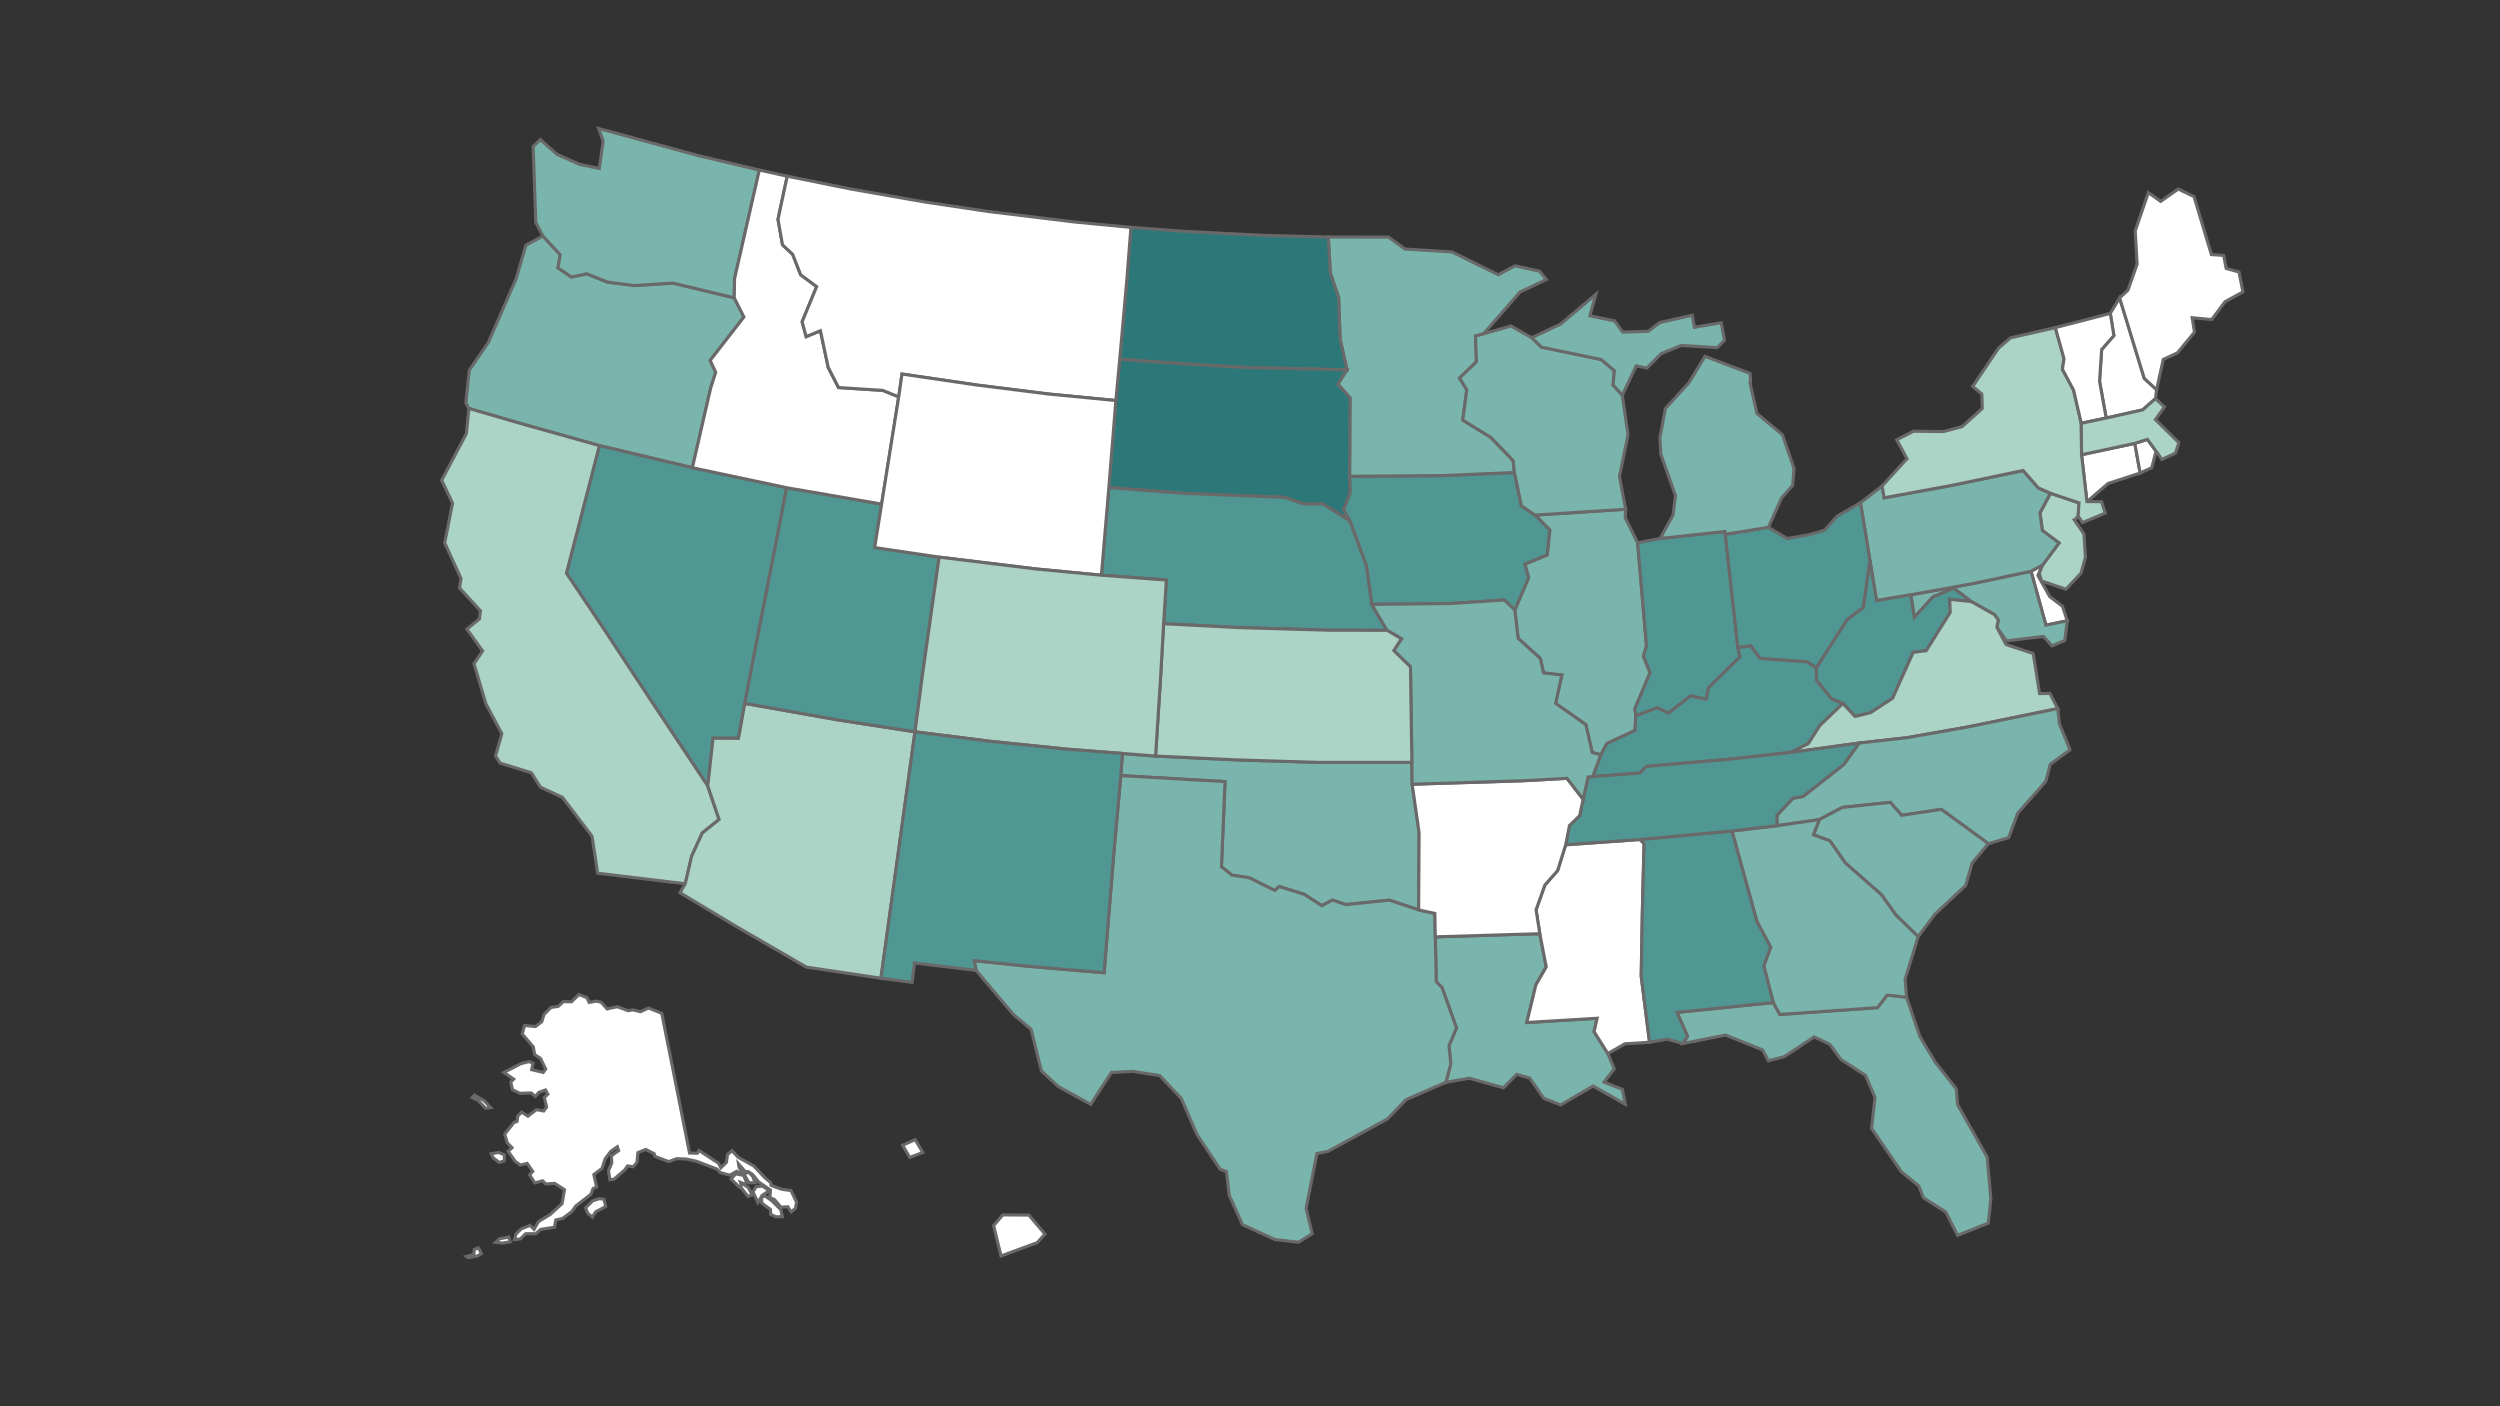<?xml version="1.0" encoding="utf-8"?>
<svg xmlns="http://www.w3.org/2000/svg" version="1.1" viewBox="0 0 800 450">
  <rect x="0" y="0" width="800" height="450" fill="#333333" stroke="none"/>
  <!-- <g>
    <rect width='800' height='450' style="fill:rgb(255,255,255);stroke-width:1;stroke:rgb(0,0,0)" />
  </g> -->
  <g id="states" transform="translate(-50, -30) scale(1)">
    <path
      d="M716.101,175.517L733.131,171.872L734.846,181.368L724.602,184.7L717.83,190.523Z"
      class="state"
      style="stroke: rgb(105, 105, 105); fill: rgb(255, 255, 255);"></path>
    <path
      d="M699.924,212.802L703.467,210.888L702.143,214.19L705.937,220.943L709.977,223.998L711.536,228.642L704.688,230.048Z"
      class="state"
      style="stroke: rgb(105, 105, 105); fill: rgb(255, 255, 255);"></path>
    <path d="M688.19,226.653L689.439,228.369L688.19,226.653Z" class="state" style="stroke: rgb(105, 105, 105); fill: rgb(255, 255, 255);"></path>
    <path
      d="M367.964,422.189L370.889,418.77L379.238,418.822L384.392,424.895L381.935,427.622L370.328,431.907ZM338.844,396.471L342.844,394.693L345.287,398.792L341.131,400.373Z"
      class="state"
      style="stroke: rgb(105, 105, 105); fill: rgb(255, 255, 255);"></path>
    <path
      d="M534.736,225.19L539.146,214.916L537.935,210.514L545.09,207.578L545.945,199.613L541.203,194.822L570.195,192.955L570.07,195.708L574.048,203.694L576.877,236.733L575.902,239.978L578.022,245.292L573.147,256.823L573.461,259.038L573.211,263.745L564.222,267.917L562.28,271.52L559.501,270.802L557.462,261.886L547.794,255.079L549.787,246.008L543.925,245.337L542.91,240.718L535.799,234.28Z"
      class="state"
      style="stroke: rgb(105, 105, 105); fill: rgb(122, 181, 173);"></path>
    <path
      d="M574.048,203.694L581.234,202.312L601.984,200.079L602.091,200.984L606.133,237.27L606.741,240.265L596.742,250.077L595.977,253.733L590.992,252.72L583.816,258.217L580.312,256.502L573.461,259.038L573.147,256.823L578.022,245.292L575.902,239.978L576.877,236.733Z"
      class="state"
      style="stroke: rgb(105, 105, 105); fill: rgb(80, 150, 147);"></path>
    <path
      d="M481.88,182.402L511.341,182.192L534.629,181.202L536.84,191.817L541.203,194.822L545.945,199.613L545.09,207.578L537.935,210.514L539.146,214.916L534.736,225.19L531.372,221.997L514.008,223.134L488.963,223.409L487.226,211.045L481.932,196.657L479.915,193.105L481.973,187.859Z"
      class="state"
      style="stroke: rgb(105, 105, 105); fill: rgb(80, 150, 147);"></path>
    <path
      d="M661.444,220.334L681.353,216.734L699.924,212.802L704.688,230.048L711.536,228.642L710.725,234.96L706.652,236.686L703.903,233.646L692.095,235.081L689.011,230.734L689.439,228.369L688.19,226.653L680.826,222.524L675.155,218.241L668.551,221.019L662.584,227.552Z"
      class="state"
      style="stroke: rgb(105, 105, 105); fill: rgb(122, 181, 173);"></path>
    <path
      d="M475.062,105.842L494.331,105.881L499.614,109.693L514.632,110.636L529.453,117.916L534.829,115.047L542.664,116.783L544.83,119.442L536.399,123.45L524.717,136.836L522.148,137.541L522.469,145.758L517.059,150.977L519.368,154.72L518.084,164.431L527.04,169.938L534.2,177.382L534.629,181.202L511.341,182.192L481.88,182.402L482.001,157.302L478.122,152.951L481.017,148.352L478.818,138.406L478.371,125.298L475.686,117.29Z"
      class="state"
      style="stroke: rgb(105, 105, 105); fill: rgb(122, 181, 173);"></path>
    <path
      d="M702.524,213.587L703.589,210.861L708.882,203.752L703.545,199.754L702.791,194.105L706.145,187.841L715.277,190.922L715.012,195.152L713.901,196.35L713.781,196.378L716.866,200.862L717.328,208.257L715.952,213.372L711.08,218.548L703.289,215.913L702.711,213.858Z"
      class="state"
      style="stroke: rgb(105, 105, 105); fill: rgb(171, 212, 199);"></path>
    <path
      d="M411.899,102.756L428.182,103.987L455.146,105.359L475.062,105.842L475.686,117.29L478.371,125.298L478.818,138.406L481.017,148.352L449.19,147.615L429.595,146.515L408.316,144.955L410.611,119.23Z"
      class="state"
      style="stroke: rgb(105, 105, 105); fill: rgb(44, 119, 120);"></path>
    <path
      d="M409.183,271.106L419.781,271.937L446.065,273.178L472.108,273.959L501.793,273.946L501.895,280.949L504.107,296.44L503.972,321.174L494.601,318.042L480.682,319.475L476.367,318.026L472.968,319.812L467.349,316.183L459.317,313.682L457.938,314.965L449.718,310.866L444.241,310.059L440.862,307.386L442.01,280.125L408.66,278.192Z"
      class="state"
      style="stroke: rgb(105, 105, 105); fill: rgb(122, 181, 173);"></path>
    <path
      d="M645.34,190.885L652.269,185.509L652.923,189.3L674.448,185.339L697.415,180.56L702.258,186.124L706.145,187.841L702.791,194.105L703.545,199.754L708.882,203.752L703.589,210.861L703.467,210.888L699.924,212.802L681.353,216.734L661.444,220.334L650.487,222.197L648.397,209.484Z"
      class="state"
      style="stroke: rgb(105, 105, 105); fill: rgb(122, 181, 173);"></path>
    <path
      d="M407.078,158.17L408.316,144.955L429.595,146.515L449.19,147.615L481.017,148.352L478.122,152.951L482.001,157.302L481.88,182.402L481.973,187.859L479.915,193.105L481.932,196.657L473.24,191.216L467.386,191.321L461.111,189.153L429.431,187.901L404.829,186.027Z"
      class="state"
      style="stroke: rgb(105, 105, 105); fill: rgb(44, 119, 120);"></path>
    <path
      d="M725.295,130.288L728.277,125.329L736.17,151.082L740.112,154.725L739.766,157.544L735.662,161.16L723.975,163.773L721.854,152.008L722.532,141.835L726.442,137.381Z"
      class="state"
      style="stroke: rgb(105, 105, 105); fill: rgb(255, 255, 255);"></path>
    <path
      d="M652.269,185.509L660.23,176.801L656.948,170.718L662.357,167.981L671.924,168.104L677.9,166.497L684.327,160.73L684.193,156.114L681.27,153.637L689.592,141.326L693.381,138.105L707.71,134.845L710.478,144.749L709.986,148.189L713.534,154.807L716.006,165.44L716.101,175.517L717.83,190.523L722.507,190.539L723.661,194.223L716.388,197.223L715.012,195.152L715.277,190.922L706.145,187.841L702.258,186.124L697.415,180.56L674.448,185.339L652.923,189.3Z"
      class="state"
      style="stroke: rgb(105, 105, 105); fill: rgb(171, 212, 199);"></path>
    <path
      d="M602.091,200.984L615.882,198.742L621.893,202.323L628.744,201.145L633.823,199.674L637.926,195.15L645.34,190.885L648.397,209.484L646.289,224.419L641.177,228.2L631.221,243.732L628.254,241.791L613.162,240.711L610.248,236.673L606.133,237.27Z"
      class="state"
      style="stroke: rgb(105, 105, 105); fill: rgb(80, 150, 147);"></path>
    <path
      d="M223.7,105.505L229.28,111.539L228.546,115.719L232.844,118.623L237.774,117.607L244.411,120.261L252.887,121.366L265.341,120.587L284.961,125.304L288.053,131.44L277.255,145.327L279.03,149.138L277.4,154.252L271.561,179.675L241.797,172.593L218.276,166.001L200.041,160.721L199.07,158.941L200.163,148.477L206.234,139.667L215.157,119.198L218.286,108.488Z"
      class="state"
      style="stroke: rgb(105, 105, 105); fill: rgb(122, 181, 173);"></path>
    <path
      d="M734.846,181.368L733.131,171.872L737.172,170.601L739.93,174.373L738.563,179.663Z"
      class="state"
      style="stroke: rgb(105, 105, 105); fill: rgb(255, 255, 255);"></path>
    <path
      d="M524.717,136.836L533.509,134.319L540.154,138.065L543.286,141.09L562.39,145.043L566.593,148.618L566.181,153.195L569.13,156.472L570.96,169.156L568.216,182.469L570.195,192.955L541.203,194.822L536.84,191.817L534.629,181.202L534.2,177.382L527.04,169.938L518.084,164.431L519.368,154.72L517.059,150.977L522.469,145.758L522.148,137.541Z"
      class="state"
      style="stroke: rgb(105, 105, 105); fill: rgb(122, 181, 173);"></path>
    <path class="state" style="stroke: rgb(105, 105, 105); fill: rgb(255, 255, 255);"></path>
    <path class="state" style="stroke: rgb(105, 105, 105); fill: rgb(255, 255, 255);"></path>
    <path
      d="M707.71,134.845L725.295,130.288L726.442,137.381L722.532,141.835L721.854,152.008L723.975,163.773L716.006,165.44L713.534,154.807L709.986,148.189L710.478,144.749Z"
      class="state"
      style="stroke: rgb(105, 105, 105); fill: rgb(255, 255, 255);"></path>
    <path
      d="M631.221,243.732L641.177,228.2L646.289,224.419L648.397,209.484L650.487,222.197L661.444,220.334L662.584,227.552L668.551,221.019L675.155,218.241L680.826,222.524L673.914,221.78L674.064,225.985L666.393,238.218L662.225,238.743L655.623,253.448L648.528,258.083L643.608,259.253L639.726,255.114L636.138,253.692L631.272,247.723Z"
      class="state"
      style="stroke: rgb(105, 105, 105); fill: rgb(80, 150, 147);"></path>
    <path class="state" style="stroke: rgb(105, 105, 105); fill: rgb(255, 255, 255);"></path>
    <path class="state" style="stroke: rgb(105, 105, 105); fill: rgb(255, 255, 255);"></path>
    <path class="state" style="stroke: rgb(105, 105, 105); fill: rgb(255, 255, 255);"></path>
    <path
      d="M562.28,271.52L564.222,267.917L573.211,263.745L573.461,259.038L580.312,256.502L583.816,258.217L590.992,252.72L595.977,253.733L596.742,250.077L606.741,240.265L606.133,237.27L610.248,236.673L613.162,240.711L628.254,241.791L631.221,243.732L631.272,247.723L636.138,253.692L639.726,255.114L632.394,262.124L628.62,267.975L622.951,270.778L602.875,272.997L576.786,275.259L574.74,277.368L559.647,278.525Z"
      class="state"
      style="stroke: rgb(105, 105, 105); fill: rgb(80, 150, 147);"></path>
    <path
      d="M509.299,329.782L542.739,328.788L544.799,339.414L541.491,345.145L538.578,357.205L561.083,355.845L560.1,360.153L564.521,367.127L566.565,372.03L563.289,376.286L569.172,378.6L570.089,383.368L559.796,377.521L549.406,383.569L543.989,381.436L539.539,375.007L535.358,373.782L531.117,378.081L520.186,375.032L512.679,376.334L514.245,370.459L513.681,364.63L516.069,358.925L511.435,346.015L509.595,344.135Z"
      class="state"
      style="stroke: rgb(105, 105, 105); fill: rgb(122, 181, 173);"></path>
    <path
      d="M740.112,154.725L736.17,151.082L728.277,125.329L730.942,122.838L733.884,114.526L733.264,103.87L737.476,91.643L741.435,94.446L747.027,90.491L752.093,92.926L757.642,111.466L761.563,111.731L762.373,115.901L766.476,117.047L767.739,123.405L762.009,126.547L757.756,132.255L751.495,131.686L752.233,136.304L746.789,142.908L742.237,145.024Z"
      class="state"
      style="stroke: rgb(105, 105, 105); fill: rgb(255, 255, 255);"></path>
    <path
      d="M716.006,165.44L723.975,163.773L735.662,161.16L739.766,157.544L742.606,160.229L739.721,164.262L747.243,171.657L746.145,175.004L741.773,177.027L740.296,174.8L739.93,174.373L737.172,170.601L733.131,171.872L716.101,175.517Z"
      class="state"
      style="stroke: rgb(105, 105, 105); fill: rgb(171, 212, 199);"></path>
    <path
      d="M581.234,202.312L585.356,194.882L586.159,188.595L581.468,175.358L581.18,170.112L582.926,160.713L590.533,152.402L595.579,144.028L610.04,149.499L610.184,152.323L609.968,152.453L612.224,162.315L620.39,169.133L624.088,179.932L623.651,185.308L620.101,189.383L615.882,198.742L602.091,200.984L601.984,200.079ZM540.154,138.065L549.479,133.654L560.669,124.179L558.757,131.056L566.683,132.7L569.27,136.291L577.425,136.017L581.116,133.223L591.521,130.87L592.196,134.725L600.798,133.281L601.85,138.911L599.497,141.227L587.945,140.558L581.577,143.158L576.984,147.76L573.582,147.078L569.13,156.472L566.181,153.195L566.593,148.618L562.39,145.043L543.286,141.09Z"
      class="state"
      style="stroke: rgb(105, 105, 105); fill: rgb(122, 181, 173);"></path>
    <path
      d="M404.829,186.027L429.431,187.901L461.111,189.153L467.386,191.321L473.24,191.216L481.932,196.657L487.226,211.045L488.963,223.409L493.835,231.703L475.299,231.668L446.576,230.838L422.352,229.585L423.243,215.618L402.448,214.073Z"
      class="state"
      style="stroke: rgb(105, 105, 105); fill: rgb(80, 150, 147);"></path>
    <path
      d="M292.989,84.421L285.059,119.157L284.961,125.304L265.341,120.587L252.887,121.366L244.411,120.261L237.774,117.607L232.844,118.623L228.546,115.719L229.28,111.539L223.7,105.505L221.452,101.166L220.618,76.863L222.918,74.658L228.257,79.416L235.484,82.604L241.774,83.9L243.016,75.147L241.567,71.112L273.603,79.83Z"
      class="state"
      style="stroke: rgb(105, 105, 105); fill: rgb(122, 181, 173); stroke-width: 1;"></path>
    <path
      d="M287.449,404.58L288.442,405.39L289.688,405.234L290.891,406.45L291.62,408.476L289.659,408.488ZM287.008,409.85L287.545,408.706L289.481,410.051L290.687,412.341L289.359,412.844ZM283.926,407.296L285.441,405.636L287.937,406.129L288.84,408.217L288.381,408.941L286.928,408.332L287.209,409.206L286.593,409.857ZM293.806,415.033L293.7,412.997L294.891,412.763L296.986,414.226L299.828,417.055L300.365,419.326L298.323,419.383L296.614,418.61L296.54,417.005ZM290.953,411.376L291.951,409.741L294.047,409.553L296.117,411.024L293.884,412.532L292.538,414.836ZM237.383,416.499L239.665,414.254L241.758,413.568L243.28,413.753L243.825,416.105L240.633,417.778L239.545,419.474L238.079,418.235ZM208.62,427.525L209.915,426.383L212.794,425.861L213.242,427.383L210.7,427.788ZM207.177,399.177L209.619,398.796L211.455,399.6L211.347,401.518L209.745,401.982L207.79,400.454ZM199.234,432.044L201.642,431.392L201.745,429.837L203.056,429.308L204.085,431.149L202.795,431.905L199.816,432.453ZM254.987,353.75L257.524,352.564L261.76,354.261L262.841,359.716L265.251,371.759L266.174,376.414L268.258,386.923L270.649,398.977L273.151,399.038L273.687,398.163L279.898,402.216L280.695,403.689L282.459,401.951L282.803,399.442L284.258,398.227L286.191,400.313L291.231,403.121L294.666,406.786L296.639,408.464L296.736,409.325L300.108,410.571L303.102,410.972L304.877,414.669L304.543,416.674L303.168,417.816L302.121,416.173L299.876,416.293L297.846,413.862L296.357,413.247L296.554,410.839L292.771,408.223L290.817,405.807L289.43,404.907L288.455,404.907L286.326,402.445L286.509,403.605L287.347,404.978L286.791,405.435L285.768,404.809L283.558,406.043L280.475,405.238L279.498,404.135L272.843,401.594L269.539,400.882L266.533,400.776L263.998,401.723L259.609,400.056L259.326,399.166L256.64,397.812L254.549,398.666L254.171,398.808L254.119,398.849L253.813,401.998L252.614,403.376L250.842,403.086L249.895,404.388L246.562,407.289L245.166,407.555L244.718,404.566L245.775,402.161L245.657,399.868L247.974,398.204L247.549,396.953L245.409,398.463L243.642,400.817L242.661,403.878L240.033,405.85L240.907,409.836L239.78,410.336L239.091,412.171L234.22,415.938L233.015,417.698L230.099,419.862L227.854,420.4L227.447,422.704L222.976,423.412L221.416,424.785L218.21,424.794L216.493,426.466L214.639,426.687L215.114,424.869L216.797,423.241L219.619,422.118L220.906,423.389L222.31,420.908L226.053,418.647L229.854,415.186L230.642,410.704L227.493,408.669L224.627,408.864L223.652,407.852L221.148,408.518L219.495,405.909L220.496,404.89L218.699,402.285L216.516,402.807L214.865,401.634L212.608,398.403L213.845,397.286L212.343,395.704L211.509,392.934L214.42,389.255L215.45,388.855L215.709,387.109L216.929,385.876L218.957,387.176L221.649,385.079L223.986,385.528L224.91,384.278L224.205,381.191L225.309,380.14L224.567,378.787L222.41,379.563L221.327,380.846L219.983,379.738L216.394,379.861L214.015,378.726L213.435,376.287L214.38,375.321L211.232,373.18L216.648,370.38L219.252,369.715L220.545,370.196L220.141,372.3L223.837,373.184L224.618,372.109L222.961,368.692L221.088,367.442L220.649,364.971L217.101,360.86L217.869,358.134L221.321,358.512L223.347,356.985L224.107,354.605L226.317,352.377L228.623,352.038L230.264,350.527L232.886,350.58L235.252,348.255L237.758,349.218L238.542,350.776L240.885,350.358L242.391,350.741L244.254,352.85L247.549,352.14L251.001,353.431L252.526,353.159ZM201.112,381.246L201.815,380.415L204.944,382.245L207.012,384.438L205.371,384.635L202.932,382.062Z"
      class="state"
      style="stroke: rgb(105, 105, 105); fill: rgb(255, 255, 255); stroke-width: 1;"></path>
    <path
      d="M408.66,278.192L442.01,280.125L440.862,307.386L444.241,310.059L449.718,310.866L457.938,314.965L459.317,313.682L467.349,316.183L472.968,319.812L476.367,318.026L480.682,319.475L494.601,318.042L503.972,321.174L509.144,322.294L509.299,329.782L509.595,344.135L511.435,346.015L516.069,358.925L513.681,364.63L514.245,370.459L512.679,376.334L499.936,381.882L493.972,388.063L474.899,398.461L471.41,399.123L467.945,416.681L469.895,424.792L465.547,427.515L457.987,426.662L447.591,421.882L443.344,412.446L442.45,404.908L440.436,404.13L433.059,393.088L428.003,381.489L421.11,374.172L412.502,372.844L405.639,373.188L399.022,383.387L388.698,377.723L383.264,372.707L379.941,359.361L374.323,354.668L362.347,340.523L361.72,337.404L378.778,339.184L403.308,341.281L406.446,302.745Z"
      class="state"
      style="stroke: rgb(105, 105, 105); fill: rgb(122, 181, 173); stroke-width: 1;"></path>
    <path
      d="M542.739,328.788L541.535,321.147L544.372,313.192L548.426,308.605L551.02,300.33L574.787,298.64L576.099,299.956L575.533,322.669L575.186,342.375L577.854,363.512L569.966,364.016L564.521,367.127L560.1,360.153L561.083,355.845L538.578,357.205L541.491,345.145L544.799,339.414Z"
      class="state"
      style="stroke: rgb(105, 105, 105); fill: rgb(255, 255, 255); stroke-width: 1;"></path>
    <path
      d="M617.431,350.817L619.572,354.626L650.781,352.448L653.882,348.425L660.095,349.115L664.324,361.603L669.244,369.883L676.022,378.445L676.405,383.462L685.87,400.239L687.076,413.586L686.264,421.389L676.414,425.306L672.666,417.842L665.495,413.298L664.024,409.487L658.43,404.967L648.909,391.072L650.011,381.202L646.984,374.126L639.072,369.019L635.566,364.207L630.54,361.81L620.879,368.159L615.871,369.445L614.055,366.005L602.158,361.2L588.517,363.921L590.005,361.562L586.642,353.971Z"
      class="state"
      style="stroke: rgb(105, 105, 105); fill: rgb(122, 181, 173); stroke-width: 1;"></path>
    <path
      d="M622.951,270.778L628.62,267.975L632.394,262.124L639.726,255.114L643.608,259.253L648.528,258.083L655.623,253.448L662.225,238.743L666.393,238.218L674.064,225.985L673.914,221.78L680.826,222.524L688.19,226.653L689.439,228.369L689.011,230.734L691.943,236.252L700.628,239.119L702.676,251.967L705.975,251.89L708.48,256.751L679.731,262.62L660.208,266.064L644.903,267.783Z"
      class="state"
      style="stroke: rgb(105, 105, 105); fill: rgb(171, 212, 199); stroke-width: 1;"></path>
    <path
      d="M644.903,267.783L660.208,266.064L679.731,262.62L708.48,256.751L708.971,261.524L712.393,269.92L706.08,274.581L704.641,280.059L695.651,290.245L692.776,298.028L686.272,299.978L671.202,288.993L658.535,290.908L654.907,286.765L639.569,288.366L632.197,292.266L618.626,294.234L618.611,290.865L623.793,285.403L626.924,284.891L639.983,274.672Z"
      class="state"
      style="stroke: rgb(105, 105, 105); fill: rgb(122, 181, 173); stroke-width: 1;"></path>
    <path
      d="M632.197,292.266L639.569,288.366L654.907,286.765L658.535,290.908L671.202,288.993L686.272,299.978L681.072,306.178L679.028,313.328L669.203,322.504L663.818,329.733L656.738,322.869L651.983,316.23L640.492,306.151L635.559,299.069L630.297,297.127Z"
      class="state"
      style="stroke: rgb(105, 105, 105); fill: rgb(122, 181, 173); stroke-width: 1;"></path>
    <path
      d="M604.213,295.916L618.626,294.234L632.197,292.266L630.297,297.127L635.559,299.069L640.492,306.151L651.983,316.23L656.738,322.869L663.818,329.733L659.633,343.371L660.095,349.115L653.882,348.425L650.781,352.448L619.572,354.626L617.431,350.817L614.392,339.078L616.623,333.124L612.212,324.881Z"
      class="state"
      style="stroke: rgb(105, 105, 105); fill: rgb(122, 181, 173); stroke-width: 1;"></path>
    <path
      d="M574.787,298.64L604.213,295.916L612.212,324.881L616.623,333.124L614.392,339.078L617.431,350.817L586.642,353.971L590.005,361.562L588.517,363.921L583.578,362.533L577.854,363.512L575.186,342.375L575.533,322.669L576.099,299.956Z"
      class="state"
      style="stroke: rgb(105, 105, 105); fill: rgb(80, 150, 147); stroke-width: 1;"></path>
    <path
      d="M556.593,285.75L558.215,278.623L558.866,278.579L559.647,278.525L574.74,277.368L576.786,275.259L602.875,272.997L622.951,270.778L644.903,267.783L639.983,274.672L626.924,284.891L623.793,285.403L618.611,290.865L618.626,294.234L604.213,295.916L574.787,298.64L551.02,300.33L552.241,294.159L555.485,291.007Z"
      class="state"
      style="stroke: rgb(105, 105, 105); fill: rgb(80, 150, 147); stroke-width: 1;"></path>
    <path
      d="M501.895,280.949L537.11,279.847L551.443,279.062L556.593,285.75L555.485,291.007L552.241,294.159L551.02,300.33L548.426,308.605L544.372,313.192L541.535,321.147L542.739,328.788L509.299,329.782L509.144,322.294L503.972,321.174L504.107,296.44Z"
      class="state"
      style="stroke: rgb(105, 105, 105); fill: rgb(255, 255, 255); stroke-width: 1;"></path>
    <path
      d="M488.963,223.409L514.008,223.134L531.372,221.997L534.736,225.19L535.799,234.28L542.91,240.718L543.925,245.337L549.787,246.008L547.794,255.079L557.462,261.886L559.501,270.802L562.28,271.52L559.647,278.525L558.866,278.579L558.215,278.623L556.593,285.75L551.443,279.062L537.11,279.847L501.895,280.949L501.793,273.946L501.347,243.393L496.011,238.179L498.471,234.398L493.835,231.703Z"
      class="state"
      style="stroke: rgb(105, 105, 105); fill: rgb(122, 181, 173); stroke-width: 1;"></path>
    <path
      d="M422.352,229.585L446.576,230.838L475.299,231.668L493.835,231.703L498.471,234.398L496.011,238.179L501.347,243.393L501.793,273.946L472.108,273.959L446.065,273.178L419.781,271.937L421.406,246.406Z"
      class="state"
      style="stroke: rgb(105, 105, 105); fill: rgb(171, 212, 199); stroke-width: 1;"></path>
    <path
      d="M241.797,172.593L271.561,179.675L301.727,186.068L298.516,202.785L292.074,235.645L288.337,255.085L286.32,266.273L278.178,266.228L276.481,281.508L258.383,254.28L241.738,229.046L231.257,213.44Z"
      class="state"
      style="stroke: rgb(105, 105, 105); fill: rgb(80, 150, 147); stroke-width: 1;"></path>
    <path
      d="M200.041,160.721L218.276,166.001L241.797,172.593L231.257,213.44L241.738,229.046L258.383,254.28L276.481,281.508L280.101,292.236L274.731,296.555L271.314,304.032L269.285,312.809L241.245,309.428L239.455,297.607L230.006,285.181L222.912,281.875L220.046,277.29L210.045,274.185L208.569,271.908L210.595,264.789L205.487,255.223L201.68,242.382L204.44,238.305L199.41,231.299L203.4,228.105L203.746,225.46L197.044,218.151L197.528,215.12L192.3,203.727L194.814,191.023L191.326,183.703L199.246,168.738Z"
      class="state"
      style="stroke: rgb(105, 105, 105); fill: rgb(171, 212, 199); stroke-width: 1;"></path>
    <path
      d="M269.285,312.809L271.314,304.032L274.731,296.555L280.101,292.236L276.481,281.508L278.178,266.228L286.32,266.273L288.337,255.085L318.329,260.4L342.798,264.178L340.409,281.469L335.886,314.199L331.902,343.034L308.039,339.476L285.731,326.545L267.594,315.667Z"
      class="state"
      style="stroke: rgb(105, 105, 105); fill: rgb(171, 212, 199); stroke-width: 1;"></path>
    <path
      d="M301.727,186.068L332.115,191.308L329.895,205.214L350.521,208.285L345.145,246.261L342.798,264.178L318.329,260.4L288.337,255.085L292.074,235.645L298.516,202.785Z"
      class="state"
      style="stroke: rgb(105, 105, 105); fill: rgb(80, 150, 147); stroke-width: 1;"></path>
    <path
      d="M284.961,125.304L285.059,119.157L292.989,84.421L301.921,86.382L298.963,100.199L300.41,108.363L303.659,111.388L306.218,117.935L311.331,121.706L306.688,132.961L307.972,137.72L312.543,135.839L315.027,147.567L318.339,154.012L332.496,154.929L337.594,156.983L332.115,191.308L301.727,186.068L271.561,179.675L277.4,154.252L279.03,149.138L277.255,145.327L288.053,131.44Z"
      class="state"
      style="stroke: rgb(105, 105, 105); fill: rgb(255, 255, 255); stroke-width: 1;"></path>
    <path
      d="M301.921,86.382L321.769,90.394L345.464,94.566L366.243,97.679L394.233,101.077L411.899,102.756L410.611,119.23L408.316,144.955L407.078,158.17L385.421,156.075L362.799,153.241L338.639,149.703L337.594,156.983L332.496,154.929L318.339,154.012L315.027,147.567L312.543,135.839L307.972,137.72L306.688,132.961L311.331,121.706L306.218,117.935L303.659,111.388L300.41,108.363L298.963,100.199Z"
      class="state"
      style="stroke: rgb(105, 105, 105); fill: rgb(255, 255, 255); stroke-width: 1;"></path>
    <path
      d="M407.078,158.17L404.829,186.027L402.448,214.073L381.568,212.078L350.521,208.285L329.895,205.214L332.115,191.308L337.594,156.983L338.639,149.703L362.799,153.241L385.421,156.075Z"
      class="state"
      style="stroke: rgb(105, 105, 105); fill: rgb(255, 255, 255); stroke-width: 1;"></path>
    <path
      d="M350.521,208.285L381.568,212.078L402.448,214.073L423.243,215.618L422.352,229.585L421.406,246.406L419.781,271.937L409.183,271.106L391.089,269.715L366.718,267.204L342.798,264.178L345.145,246.261Z"
      class="state"
      style="stroke: rgb(105, 105, 105); fill: rgb(171, 212, 199); stroke-width: 1;"></path>
    <path
      d="M342.798,264.178L366.718,267.204L391.089,269.715L409.183,271.106L408.66,278.192L406.446,302.745L403.308,341.281L378.778,339.184L361.72,337.404L362.347,340.523L342.656,338.157L341.855,344.364L331.902,343.034L335.886,314.199L340.409,281.469Z"
      class="state"
      style="stroke: rgb(105, 105, 105); fill: rgb(80, 150, 147); stroke-width: 1;"></path>
  </g>
</svg>
